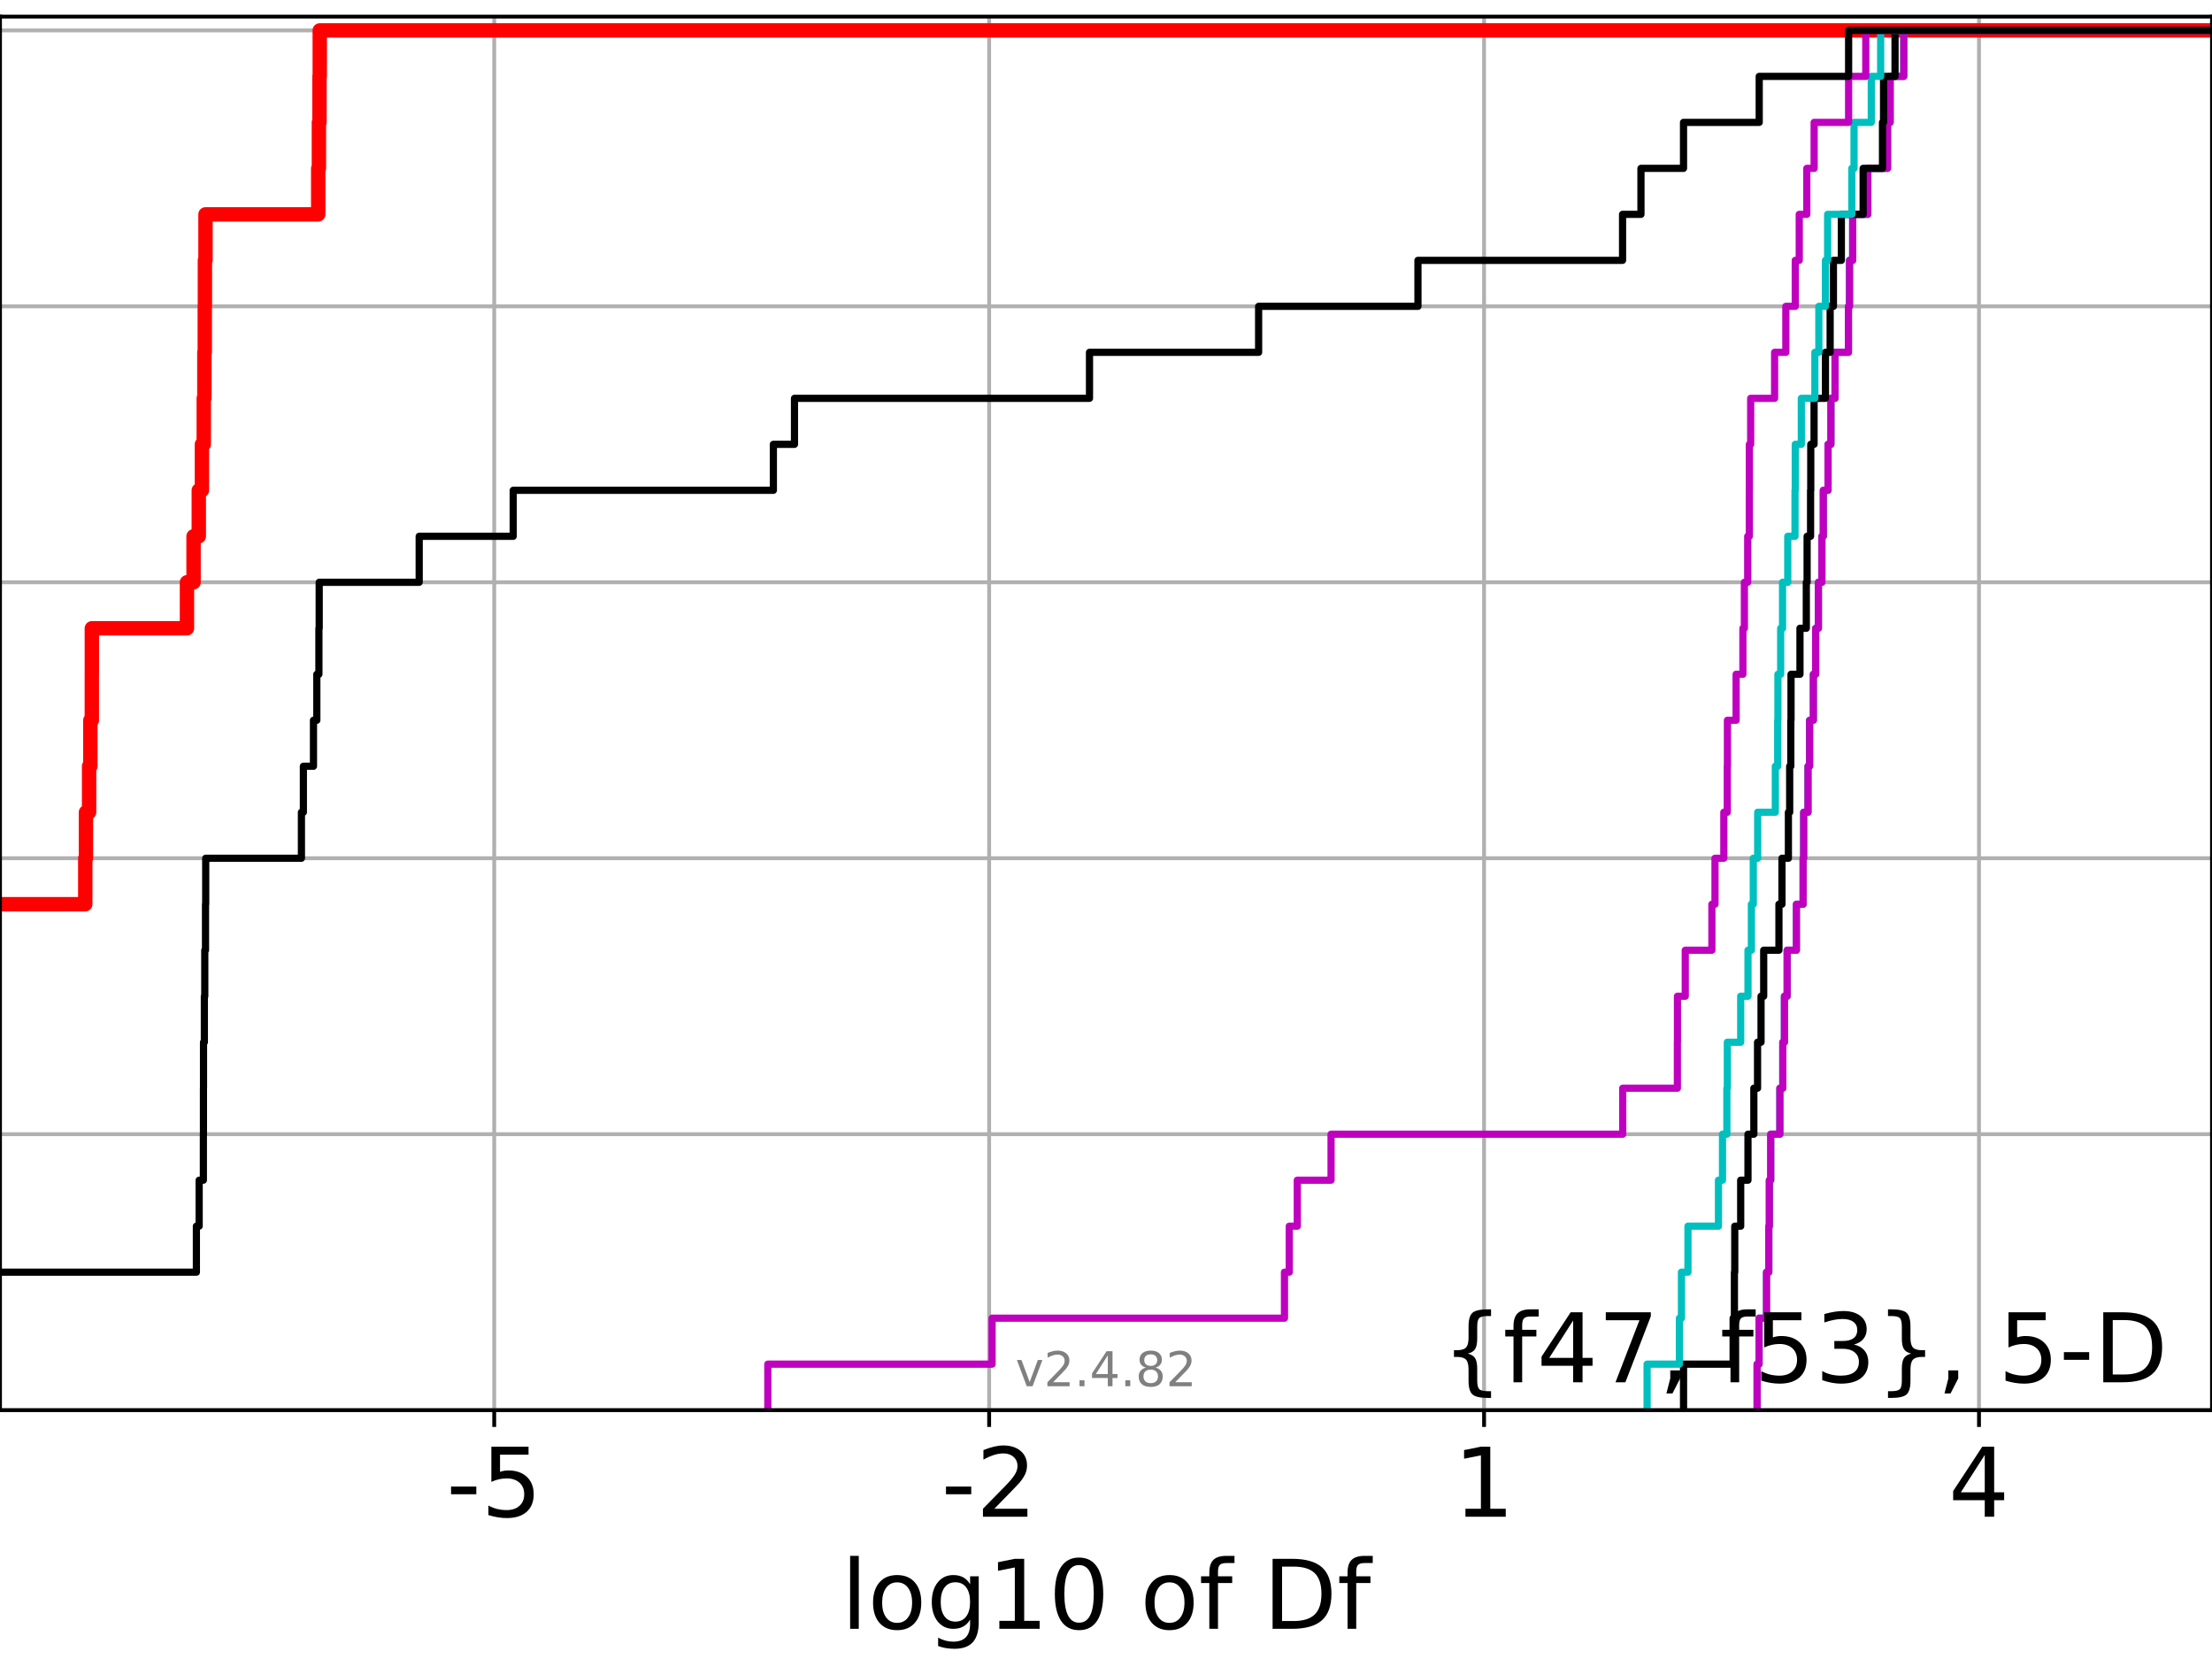 <?xml version="1.0" encoding="utf-8" standalone="no"?>
<!DOCTYPE svg PUBLIC "-//W3C//DTD SVG 1.1//EN"
  "http://www.w3.org/Graphics/SVG/1.1/DTD/svg11.dtd">
<!-- Created with matplotlib (https://matplotlib.org/) -->
<svg height="345.6pt" version="1.1" viewBox="0 0 460.8 345.6" width="460.8pt" xmlns="http://www.w3.org/2000/svg" xmlns:xlink="http://www.w3.org/1999/xlink">
 <defs>
  <style type="text/css">*{stroke-linecap:butt;stroke-linejoin:round;}</style>
 </defs>
 <g id="figure_1">
  <g id="patch_1">
   <path d="M 0 345.6 
L 460.8 345.6 
L 460.8 0 
L 0 0 
z
" style="fill:#ffffff;"/>
  </g>
  <g id="axes_1">
   <g id="patch_2">
    <path d="M 0 293.76 
L 460.8 293.76 
L 460.8 3.456 
L 0 3.456 
z
" style="fill:#ffffff;"/>
   </g>
   <g id="matplotlib.axis_1">
    <g id="xtick_1">
     <g id="line2d_1">
      <path clip-path="url(#p6d909900ae)" d="M 102.954 293.76 
L 102.954 3.456 
" style="fill:none;stroke:#b0b0b0;stroke-linecap:square;stroke-width:0.8;"/>
     </g>
     <g id="line2d_2">
      <defs>
       <path d="M 0 0 
L 0 3.5 
" id="m79bb02494a" style="stroke:#000000;stroke-width:0.8;"/>
      </defs>
      <g>
       <use style="stroke:#000000;stroke-width:0.8;" x="102.954" xlink:href="#m79bb02494a" y="293.76"/>
      </g>
     </g>
     <g id="text_1">
      <!-- -5 -->
      <g transform="translate(92.984 315.957)scale(0.2 -0.2)">
       <defs>
        <path d="M 4.891 31.391 
L 31.203 31.391 
L 31.203 23.391 
L 4.891 23.391 
z
" id="DejaVuSans-45"/>
        <path d="M 10.797 72.906 
L 49.516 72.906 
L 49.516 64.594 
L 19.828 64.594 
L 19.828 46.734 
Q 21.969 47.469 24.109 47.828 
Q 26.266 48.188 28.422 48.188 
Q 40.625 48.188 47.75 41.5 
Q 54.891 34.812 54.891 23.391 
Q 54.891 11.625 47.562 5.094 
Q 40.234 -1.422 26.906 -1.422 
Q 22.312 -1.422 17.547 -0.641 
Q 12.797 0.141 7.719 1.703 
L 7.719 11.625 
Q 12.109 9.234 16.797 8.062 
Q 21.484 6.891 26.703 6.891 
Q 35.156 6.891 40.078 11.328 
Q 45.016 15.766 45.016 23.391 
Q 45.016 31 40.078 35.438 
Q 35.156 39.891 26.703 39.891 
Q 22.75 39.891 18.812 39.016 
Q 14.891 38.141 10.797 36.281 
z
" id="DejaVuSans-53"/>
       </defs>
       <use xlink:href="#DejaVuSans-45"/>
       <use x="36.084" xlink:href="#DejaVuSans-53"/>
      </g>
     </g>
    </g>
    <g id="xtick_2">
     <g id="line2d_3">
      <path clip-path="url(#p6d909900ae)" d="M 206.057 293.76 
L 206.057 3.456 
" style="fill:none;stroke:#b0b0b0;stroke-linecap:square;stroke-width:0.8;"/>
     </g>
     <g id="line2d_4">
      <g>
       <use style="stroke:#000000;stroke-width:0.8;" x="206.057" xlink:href="#m79bb02494a" y="293.76"/>
      </g>
     </g>
     <g id="text_2">
      <!-- -2 -->
      <g transform="translate(196.087 315.957)scale(0.2 -0.2)">
       <defs>
        <path d="M 19.188 8.297 
L 53.609 8.297 
L 53.609 0 
L 7.328 0 
L 7.328 8.297 
Q 12.938 14.109 22.625 23.891 
Q 32.328 33.688 34.812 36.531 
Q 39.547 41.844 41.422 45.531 
Q 43.312 49.219 43.312 52.781 
Q 43.312 58.594 39.234 62.25 
Q 35.156 65.922 28.609 65.922 
Q 23.969 65.922 18.812 64.312 
Q 13.672 62.703 7.812 59.422 
L 7.812 69.391 
Q 13.766 71.781 18.938 73 
Q 24.125 74.219 28.422 74.219 
Q 39.75 74.219 46.484 68.547 
Q 53.219 62.891 53.219 53.422 
Q 53.219 48.922 51.531 44.891 
Q 49.859 40.875 45.406 35.406 
Q 44.188 33.984 37.641 27.219 
Q 31.109 20.453 19.188 8.297 
z
" id="DejaVuSans-50"/>
       </defs>
       <use xlink:href="#DejaVuSans-45"/>
       <use x="36.084" xlink:href="#DejaVuSans-50"/>
      </g>
     </g>
    </g>
    <g id="xtick_3">
     <g id="line2d_5">
      <path clip-path="url(#p6d909900ae)" d="M 309.16 293.76 
L 309.16 3.456 
" style="fill:none;stroke:#b0b0b0;stroke-linecap:square;stroke-width:0.8;"/>
     </g>
     <g id="line2d_6">
      <g>
       <use style="stroke:#000000;stroke-width:0.8;" x="309.16" xlink:href="#m79bb02494a" y="293.76"/>
      </g>
     </g>
     <g id="text_3">
      <!-- 1 -->
      <g transform="translate(302.797 315.957)scale(0.2 -0.2)">
       <defs>
        <path d="M 12.406 8.297 
L 28.516 8.297 
L 28.516 63.922 
L 10.984 60.406 
L 10.984 69.391 
L 28.422 72.906 
L 38.281 72.906 
L 38.281 8.297 
L 54.391 8.297 
L 54.391 0 
L 12.406 0 
z
" id="DejaVuSans-49"/>
       </defs>
       <use xlink:href="#DejaVuSans-49"/>
      </g>
     </g>
    </g>
    <g id="xtick_4">
     <g id="line2d_7">
      <path clip-path="url(#p6d909900ae)" d="M 412.262 293.76 
L 412.262 3.456 
" style="fill:none;stroke:#b0b0b0;stroke-linecap:square;stroke-width:0.8;"/>
     </g>
     <g id="line2d_8">
      <g>
       <use style="stroke:#000000;stroke-width:0.8;" x="412.262" xlink:href="#m79bb02494a" y="293.76"/>
      </g>
     </g>
     <g id="text_4">
      <!-- 4 -->
      <g transform="translate(405.9 315.957)scale(0.2 -0.2)">
       <defs>
        <path d="M 37.797 64.312 
L 12.891 25.391 
L 37.797 25.391 
z
M 35.203 72.906 
L 47.609 72.906 
L 47.609 25.391 
L 58.016 25.391 
L 58.016 17.188 
L 47.609 17.188 
L 47.609 0 
L 37.797 0 
L 37.797 17.188 
L 4.891 17.188 
L 4.891 26.703 
z
" id="DejaVuSans-52"/>
       </defs>
       <use xlink:href="#DejaVuSans-52"/>
      </g>
     </g>
    </g>
    <g id="text_5">
     <!-- log10 of Df -->
     <g transform="translate(175.214 339.313)scale(0.2 -0.2)">
      <defs>
       <path d="M 9.422 75.984 
L 18.406 75.984 
L 18.406 0 
L 9.422 0 
z
" id="DejaVuSans-108"/>
       <path d="M 30.609 48.391 
Q 23.391 48.391 19.188 42.75 
Q 14.984 37.109 14.984 27.297 
Q 14.984 17.484 19.156 11.844 
Q 23.344 6.203 30.609 6.203 
Q 37.797 6.203 41.984 11.859 
Q 46.188 17.531 46.188 27.297 
Q 46.188 37.016 41.984 42.703 
Q 37.797 48.391 30.609 48.391 
z
M 30.609 56 
Q 42.328 56 49.016 48.375 
Q 55.719 40.766 55.719 27.297 
Q 55.719 13.875 49.016 6.219 
Q 42.328 -1.422 30.609 -1.422 
Q 18.844 -1.422 12.172 6.219 
Q 5.516 13.875 5.516 27.297 
Q 5.516 40.766 12.172 48.375 
Q 18.844 56 30.609 56 
z
" id="DejaVuSans-111"/>
       <path d="M 45.406 27.984 
Q 45.406 37.75 41.375 43.109 
Q 37.359 48.484 30.078 48.484 
Q 22.859 48.484 18.828 43.109 
Q 14.797 37.75 14.797 27.984 
Q 14.797 18.266 18.828 12.891 
Q 22.859 7.516 30.078 7.516 
Q 37.359 7.516 41.375 12.891 
Q 45.406 18.266 45.406 27.984 
z
M 54.391 6.781 
Q 54.391 -7.172 48.188 -13.984 
Q 42 -20.797 29.203 -20.797 
Q 24.469 -20.797 20.266 -20.094 
Q 16.062 -19.391 12.109 -17.922 
L 12.109 -9.188 
Q 16.062 -11.328 19.922 -12.344 
Q 23.781 -13.375 27.781 -13.375 
Q 36.625 -13.375 41.016 -8.766 
Q 45.406 -4.156 45.406 5.172 
L 45.406 9.625 
Q 42.625 4.781 38.281 2.391 
Q 33.938 0 27.875 0 
Q 17.828 0 11.672 7.656 
Q 5.516 15.328 5.516 27.984 
Q 5.516 40.672 11.672 48.328 
Q 17.828 56 27.875 56 
Q 33.938 56 38.281 53.609 
Q 42.625 51.219 45.406 46.391 
L 45.406 54.688 
L 54.391 54.688 
z
" id="DejaVuSans-103"/>
       <path d="M 31.781 66.406 
Q 24.172 66.406 20.328 58.906 
Q 16.5 51.422 16.5 36.375 
Q 16.5 21.391 20.328 13.891 
Q 24.172 6.391 31.781 6.391 
Q 39.453 6.391 43.281 13.891 
Q 47.125 21.391 47.125 36.375 
Q 47.125 51.422 43.281 58.906 
Q 39.453 66.406 31.781 66.406 
z
M 31.781 74.219 
Q 44.047 74.219 50.516 64.516 
Q 56.984 54.828 56.984 36.375 
Q 56.984 17.969 50.516 8.266 
Q 44.047 -1.422 31.781 -1.422 
Q 19.531 -1.422 13.062 8.266 
Q 6.594 17.969 6.594 36.375 
Q 6.594 54.828 13.062 64.516 
Q 19.531 74.219 31.781 74.219 
z
" id="DejaVuSans-48"/>
       <path id="DejaVuSans-32"/>
       <path d="M 37.109 75.984 
L 37.109 68.5 
L 28.516 68.5 
Q 23.688 68.5 21.797 66.547 
Q 19.922 64.594 19.922 59.516 
L 19.922 54.688 
L 34.719 54.688 
L 34.719 47.703 
L 19.922 47.703 
L 19.922 0 
L 10.891 0 
L 10.891 47.703 
L 2.297 47.703 
L 2.297 54.688 
L 10.891 54.688 
L 10.891 58.5 
Q 10.891 67.625 15.141 71.797 
Q 19.391 75.984 28.609 75.984 
z
" id="DejaVuSans-102"/>
       <path d="M 19.672 64.797 
L 19.672 8.109 
L 31.594 8.109 
Q 46.688 8.109 53.688 14.938 
Q 60.688 21.781 60.688 36.531 
Q 60.688 51.172 53.688 57.984 
Q 46.688 64.797 31.594 64.797 
z
M 9.812 72.906 
L 30.078 72.906 
Q 51.266 72.906 61.172 64.094 
Q 71.094 55.281 71.094 36.531 
Q 71.094 17.672 61.125 8.828 
Q 51.172 0 30.078 0 
L 9.812 0 
z
" id="DejaVuSans-68"/>
      </defs>
      <use xlink:href="#DejaVuSans-108"/>
      <use x="27.783" xlink:href="#DejaVuSans-111"/>
      <use x="88.965" xlink:href="#DejaVuSans-103"/>
      <use x="152.441" xlink:href="#DejaVuSans-49"/>
      <use x="216.064" xlink:href="#DejaVuSans-48"/>
      <use x="279.688" xlink:href="#DejaVuSans-32"/>
      <use x="311.475" xlink:href="#DejaVuSans-111"/>
      <use x="372.656" xlink:href="#DejaVuSans-102"/>
      <use x="407.861" xlink:href="#DejaVuSans-32"/>
      <use x="439.648" xlink:href="#DejaVuSans-68"/>
      <use x="516.65" xlink:href="#DejaVuSans-102"/>
     </g>
    </g>
   </g>
   <g id="matplotlib.axis_2">
    <g id="ytick_1">
     <g id="line2d_9">
      <path clip-path="url(#p6d909900ae)" d="M 0 293.76 
L 460.8 293.76 
" style="fill:none;stroke:#b0b0b0;stroke-linecap:square;stroke-width:0.8;"/>
     </g>
     <g id="line2d_10">
      <defs>
       <path d="M 0 0 
L -3.5 0 
" id="md25db646d1" style="stroke:#000000;stroke-width:0.8;"/>
      </defs>
      <g>
       <use style="stroke:#000000;stroke-width:0.8;" x="0" xlink:href="#md25db646d1" y="293.76"/>
      </g>
     </g>
    </g>
    <g id="ytick_2">
     <g id="line2d_11">
      <path clip-path="url(#p6d909900ae)" d="M 0 236.274 
L 460.8 236.274 
" style="fill:none;stroke:#b0b0b0;stroke-linecap:square;stroke-width:0.8;"/>
     </g>
     <g id="line2d_12">
      <g>
       <use style="stroke:#000000;stroke-width:0.8;" x="0" xlink:href="#md25db646d1" y="236.274"/>
      </g>
     </g>
    </g>
    <g id="ytick_3">
     <g id="line2d_13">
      <path clip-path="url(#p6d909900ae)" d="M 0 178.788 
L 460.8 178.788 
" style="fill:none;stroke:#b0b0b0;stroke-linecap:square;stroke-width:0.8;"/>
     </g>
     <g id="line2d_14">
      <g>
       <use style="stroke:#000000;stroke-width:0.8;" x="0" xlink:href="#md25db646d1" y="178.788"/>
      </g>
     </g>
    </g>
    <g id="ytick_4">
     <g id="line2d_15">
      <path clip-path="url(#p6d909900ae)" d="M 0 121.302 
L 460.8 121.302 
" style="fill:none;stroke:#b0b0b0;stroke-linecap:square;stroke-width:0.8;"/>
     </g>
     <g id="line2d_16">
      <g>
       <use style="stroke:#000000;stroke-width:0.8;" x="0" xlink:href="#md25db646d1" y="121.302"/>
      </g>
     </g>
    </g>
    <g id="ytick_5">
     <g id="line2d_17">
      <path clip-path="url(#p6d909900ae)" d="M 0 63.816 
L 460.8 63.816 
" style="fill:none;stroke:#b0b0b0;stroke-linecap:square;stroke-width:0.8;"/>
     </g>
     <g id="line2d_18">
      <g>
       <use style="stroke:#000000;stroke-width:0.8;" x="0" xlink:href="#md25db646d1" y="63.816"/>
      </g>
     </g>
    </g>
    <g id="ytick_6">
     <g id="line2d_19">
      <path clip-path="url(#p6d909900ae)" d="M 0 6.33 
L 460.8 6.33 
" style="fill:none;stroke:#b0b0b0;stroke-linecap:square;stroke-width:0.8;"/>
     </g>
     <g id="line2d_20">
      <g>
       <use style="stroke:#000000;stroke-width:0.8;" x="0" xlink:href="#md25db646d1" y="6.33"/>
      </g>
     </g>
    </g>
   </g>
   <g id="line2d_21">
    <path clip-path="url(#p6d909900ae)" d="M -1 188.369 
L 17.762 188.369 
L 17.762 178.788 
L 17.908 178.788 
L 17.908 169.207 
L 18.559 169.207 
L 18.559 159.626 
L 18.824 159.626 
L 18.824 150.045 
L 19.128 150.045 
L 19.128 140.464 
L 19.135 140.464 
L 19.135 130.883 
L 38.949 130.883 
L 38.949 121.302 
L 40.322 121.302 
L 40.322 111.721 
L 41.411 111.721 
L 41.411 102.14 
L 42.066 102.14 
L 42.066 92.559 
L 42.449 92.559 
L 42.449 82.978 
L 42.573 82.978 
L 42.573 73.397 
L 42.659 73.397 
L 42.659 63.816 
L 42.685 63.816 
L 42.685 54.235 
L 42.811 54.235 
L 42.811 44.654 
L 66.292 44.654 
L 66.292 35.073 
L 66.434 35.073 
L 66.434 25.492 
L 66.554 25.492 
L 66.554 15.911 
L 66.613 15.911 
L 66.613 6.33 
L 66.613 6.33 
L 66.613 6.33 
L 460.8 6.33 
" style="fill:none;stroke:#ff0000;stroke-linecap:square;stroke-width:3;"/>
   </g>
   <g id="line2d_22">
    <path clip-path="url(#p6d909900ae)" d="M 366.038 293.76 
L 366.038 284.179 
L 366.445 284.179 
L 366.445 274.598 
L 367.996 274.598 
L 367.996 265.017 
L 368.474 265.017 
L 368.474 255.436 
L 368.589 255.436 
L 368.589 245.855 
L 368.874 245.855 
L 368.874 236.274 
L 370.777 236.274 
L 370.777 226.693 
L 371.391 226.693 
L 371.391 217.112 
L 371.729 217.112 
L 371.729 207.531 
L 372.297 207.531 
L 372.297 197.95 
L 374.226 197.95 
L 374.226 188.369 
L 375.621 188.369 
L 375.621 178.788 
L 375.736 178.788 
L 375.736 169.207 
L 376.64 169.207 
L 376.64 159.626 
L 376.97 159.626 
L 376.97 150.045 
L 377.754 150.045 
L 377.754 140.464 
L 378.233 140.464 
L 378.233 130.883 
L 378.809 130.883 
L 378.809 121.302 
L 379.534 121.302 
L 379.534 111.721 
L 379.829 111.721 
L 379.829 102.14 
L 380.814 102.14 
L 380.814 92.559 
L 381.415 92.559 
L 381.415 82.978 
L 382.273 82.978 
L 382.273 73.397 
L 385.068 73.397 
L 385.068 63.816 
L 385.285 63.816 
L 385.285 54.235 
L 385.95 54.235 
L 385.95 44.654 
L 389.096 44.654 
L 389.096 35.073 
L 393.213 35.073 
L 393.213 25.492 
L 393.752 25.492 
L 393.752 15.911 
L 396.591 15.911 
L 396.591 6.33 
L 396.591 6.33 
L 396.591 6.33 
L 460.8 6.33 
" style="fill:none;stroke:#00bfbf;stroke-linecap:square;stroke-width:1.5;"/>
   </g>
   <g id="line2d_23">
    <path clip-path="url(#p6d909900ae)" d="M 366.038 293.76 
L 366.038 284.179 
L 366.445 284.179 
L 366.445 274.598 
L 367.996 274.598 
L 367.996 265.017 
L 368.474 265.017 
L 368.474 255.436 
L 368.589 255.436 
L 368.589 245.855 
L 368.874 245.855 
L 368.874 236.274 
L 370.777 236.274 
L 370.777 226.693 
L 371.391 226.693 
L 371.391 217.112 
L 371.729 217.112 
L 371.729 207.531 
L 372.297 207.531 
L 372.297 197.95 
L 374.226 197.95 
L 374.226 188.369 
L 375.621 188.369 
L 375.621 178.788 
L 375.736 178.788 
L 375.736 169.207 
L 376.64 169.207 
L 376.64 159.626 
L 376.97 159.626 
L 376.97 150.045 
L 377.754 150.045 
L 377.754 140.464 
L 378.233 140.464 
L 378.233 130.883 
L 378.809 130.883 
L 378.809 121.302 
L 379.534 121.302 
L 379.534 111.721 
L 379.829 111.721 
L 379.829 102.14 
L 380.814 102.14 
L 380.814 92.559 
L 381.415 92.559 
L 381.415 82.978 
L 382.273 82.978 
L 382.273 73.397 
L 385.068 73.397 
L 385.068 63.816 
L 385.285 63.816 
L 385.285 54.235 
L 385.95 54.235 
L 385.95 44.654 
L 389.096 44.654 
L 389.096 35.073 
L 393.213 35.073 
L 393.213 25.492 
L 393.752 25.492 
L 393.752 15.911 
L 396.591 15.911 
L 396.591 6.33 
L 396.591 6.33 
L 396.591 6.33 
L 460.8 6.33 
" style="fill:none;stroke:#bf00bf;stroke-linecap:square;stroke-width:1.5;"/>
   </g>
   <g id="line2d_24">
    <path clip-path="url(#p6d909900ae)" d="M 350.712 293.76 
L 350.712 284.179 
L 361.043 284.179 
L 361.043 274.598 
L 361.31 274.598 
L 361.31 265.017 
L 361.382 265.017 
L 361.382 255.436 
L 362.618 255.436 
L 362.618 245.855 
L 364.136 245.855 
L 364.136 236.274 
L 365.36 236.274 
L 365.36 226.693 
L 366.13 226.693 
L 366.13 217.112 
L 366.858 217.112 
L 366.858 207.531 
L 367.409 207.531 
L 367.409 197.95 
L 370.585 197.95 
L 370.585 188.369 
L 371.217 188.369 
L 371.217 178.788 
L 372.557 178.788 
L 372.557 169.207 
L 372.824 169.207 
L 372.824 159.626 
L 373.062 159.626 
L 373.062 150.045 
L 373.105 150.045 
L 373.105 140.464 
L 374.967 140.464 
L 374.967 130.883 
L 376.287 130.883 
L 376.287 121.302 
L 376.454 121.302 
L 376.454 111.721 
L 377.174 111.721 
L 377.174 102.14 
L 377.215 102.14 
L 377.215 92.559 
L 377.904 92.559 
L 377.904 82.978 
L 380.273 82.978 
L 380.273 73.397 
L 381.254 73.397 
L 381.254 63.816 
L 381.934 63.816 
L 381.934 54.235 
L 383.587 54.235 
L 383.587 44.654 
L 388.127 44.654 
L 388.127 35.073 
L 392.159 35.073 
L 392.159 25.492 
L 392.382 25.492 
L 392.382 15.911 
L 394.771 15.911 
L 394.771 6.33 
L 394.771 6.33 
L 394.771 6.33 
L 460.8 6.33 
" style="fill:none;stroke:#000000;stroke-linecap:square;stroke-width:1.5;"/>
   </g>
   <g id="line2d_25">
    <path clip-path="url(#p6d909900ae)" d="M 343.121 293.76 
L 343.121 284.179 
L 349.851 284.179 
L 349.851 274.598 
L 350.277 274.598 
L 350.277 265.017 
L 351.632 265.017 
L 351.632 255.436 
L 357.987 255.436 
L 357.987 245.855 
L 358.827 245.855 
L 358.827 236.274 
L 359.739 236.274 
L 359.739 226.693 
L 359.836 226.693 
L 359.836 217.112 
L 362.619 217.112 
L 362.619 207.531 
L 364.139 207.531 
L 364.139 197.95 
L 364.845 197.95 
L 364.845 188.369 
L 365.241 188.369 
L 365.241 178.788 
L 366.156 178.788 
L 366.156 169.207 
L 369.832 169.207 
L 369.832 159.626 
L 370.328 159.626 
L 370.328 150.045 
L 370.371 150.045 
L 370.371 140.464 
L 370.947 140.464 
L 370.947 130.883 
L 371.338 130.883 
L 371.338 121.302 
L 372.422 121.302 
L 372.422 111.721 
L 373.932 111.721 
L 373.932 102.14 
L 373.988 102.14 
L 373.988 92.559 
L 375.249 92.559 
L 375.249 82.978 
L 378.071 82.978 
L 378.071 73.397 
L 378.897 73.397 
L 378.897 63.816 
L 380.273 63.816 
L 380.273 54.235 
L 380.731 54.235 
L 380.731 44.654 
L 385.771 44.654 
L 385.771 35.073 
L 386.232 35.073 
L 386.232 25.492 
L 389.82 25.492 
L 389.82 15.911 
L 391.777 15.911 
L 391.777 6.33 
L 391.777 6.33 
L 391.777 6.33 
L 460.8 6.33 
" style="fill:none;stroke:#00bfbf;stroke-linecap:square;stroke-width:1.5;"/>
   </g>
   <g id="line2d_26">
    <path clip-path="url(#p6d909900ae)" d="M 159.95 293.76 
L 159.95 284.179 
L 206.67 284.179 
L 206.67 274.598 
L 267.58 274.598 
L 267.58 265.017 
L 268.579 265.017 
L 268.579 255.436 
L 270.25 255.436 
L 270.25 245.855 
L 277.285 245.855 
L 277.285 236.274 
L 338.043 236.274 
L 338.043 226.693 
L 349.428 226.693 
L 349.428 217.112 
L 349.443 217.112 
L 349.443 207.531 
L 351.071 207.531 
L 351.071 197.95 
L 356.617 197.95 
L 356.617 188.369 
L 357.266 188.369 
L 357.266 178.788 
L 359.104 178.788 
L 359.104 169.207 
L 359.824 169.207 
L 359.824 159.626 
L 359.855 159.626 
L 359.855 150.045 
L 361.666 150.045 
L 361.666 140.464 
L 363.077 140.464 
L 363.077 130.883 
L 363.389 130.883 
L 363.389 121.302 
L 364.08 121.302 
L 364.08 111.721 
L 364.417 111.721 
L 364.417 102.14 
L 364.428 102.14 
L 364.428 92.559 
L 364.698 92.559 
L 364.698 82.978 
L 369.684 82.978 
L 369.684 73.397 
L 372.024 73.397 
L 372.024 63.816 
L 373.988 63.816 
L 373.988 54.235 
L 374.815 54.235 
L 374.815 44.654 
L 376.395 44.654 
L 376.395 35.073 
L 377.92 35.073 
L 377.92 25.492 
L 385.099 25.492 
L 385.099 15.911 
L 388.674 15.911 
L 388.674 6.33 
L 388.674 6.33 
L 388.674 6.33 
L 460.8 6.33 
" style="fill:none;stroke:#bf00bf;stroke-linecap:square;stroke-width:1.5;"/>
   </g>
   <g id="line2d_27">
    <path clip-path="url(#p6d909900ae)" d="M -1 265.017 
L 40.911 265.017 
L 40.911 255.436 
L 41.489 255.436 
L 41.489 245.855 
L 42.367 245.855 
L 42.367 236.274 
L 42.382 236.274 
L 42.382 226.693 
L 42.396 226.693 
L 42.396 217.112 
L 42.573 217.112 
L 42.573 207.531 
L 42.659 207.531 
L 42.659 197.95 
L 42.811 197.95 
L 42.811 188.369 
L 42.853 188.369 
L 42.853 178.788 
L 62.793 178.788 
L 62.793 169.207 
L 63.199 169.207 
L 63.199 159.626 
L 65.303 159.626 
L 65.303 150.045 
L 66.001 150.045 
L 66.001 140.464 
L 66.434 140.464 
L 66.434 130.883 
L 66.494 130.883 
L 66.494 121.302 
L 87.325 121.302 
L 87.325 111.721 
L 106.911 111.721 
L 106.911 102.14 
L 161.107 102.14 
L 161.107 92.559 
L 165.507 92.559 
L 165.507 82.978 
L 226.962 82.978 
L 226.962 73.397 
L 262.194 73.397 
L 262.194 63.816 
L 295.384 63.816 
L 295.384 54.235 
L 338.009 54.235 
L 338.009 44.654 
L 341.842 44.654 
L 341.842 35.073 
L 350.708 35.073 
L 350.708 25.492 
L 366.477 25.492 
L 366.477 15.911 
L 385.099 15.911 
L 385.099 6.33 
L 385.099 6.33 
L 385.099 6.33 
L 460.8 6.33 
" style="fill:none;stroke:#000000;stroke-linecap:square;stroke-width:1.5;"/>
   </g>
   <g id="patch_3">
    <path d="M 0 293.76 
L 0 3.456 
" style="fill:none;stroke:#000000;stroke-linecap:square;stroke-linejoin:miter;stroke-width:0.8;"/>
   </g>
   <g id="patch_4">
    <path d="M 460.8 293.76 
L 460.8 3.456 
" style="fill:none;stroke:#000000;stroke-linecap:square;stroke-linejoin:miter;stroke-width:0.8;"/>
   </g>
   <g id="patch_5">
    <path d="M -0 293.76 
L 460.8 293.76 
" style="fill:none;stroke:#000000;stroke-linecap:square;stroke-linejoin:miter;stroke-width:0.8;"/>
   </g>
   <g id="patch_6">
    <path d="M -0 3.456 
L 460.8 3.456 
" style="fill:none;stroke:#000000;stroke-linecap:square;stroke-linejoin:miter;stroke-width:0.8;"/>
   </g>
   <g id="text_6">
    <!-- {f47, f53}, 5-D -->
    <g transform="translate(300.387 287.954)scale(0.2 -0.2)">
     <defs>
      <path d="M 51.125 -9.281 
L 51.125 -16.312 
L 48.094 -16.312 
Q 35.938 -16.312 31.812 -12.688 
Q 27.688 -9.078 27.688 1.703 
L 27.688 13.375 
Q 27.688 20.75 25.047 23.578 
Q 22.406 26.422 15.484 26.422 
L 12.5 26.422 
L 12.5 33.406 
L 15.484 33.406 
Q 22.469 33.406 25.078 36.203 
Q 27.688 39.016 27.688 46.297 
L 27.688 58.016 
Q 27.688 68.797 31.812 72.391 
Q 35.938 75.984 48.094 75.984 
L 51.125 75.984 
L 51.125 69 
L 47.797 69 
Q 40.922 69 38.812 66.844 
Q 36.719 64.703 36.719 57.812 
L 36.719 45.703 
Q 36.719 38.031 34.5 34.562 
Q 32.281 31.109 26.906 29.891 
Q 32.328 28.562 34.516 25.094 
Q 36.719 21.625 36.719 14.016 
L 36.719 1.906 
Q 36.719 -4.984 38.812 -7.125 
Q 40.922 -9.281 47.797 -9.281 
z
" id="DejaVuSans-123"/>
      <path d="M 8.203 72.906 
L 55.078 72.906 
L 55.078 68.703 
L 28.609 0 
L 18.312 0 
L 43.219 64.594 
L 8.203 64.594 
z
" id="DejaVuSans-55"/>
      <path d="M 11.719 12.406 
L 22.016 12.406 
L 22.016 4 
L 14.016 -11.625 
L 7.719 -11.625 
L 11.719 4 
z
" id="DejaVuSans-44"/>
      <path d="M 40.578 39.312 
Q 47.656 37.797 51.625 33 
Q 55.609 28.219 55.609 21.188 
Q 55.609 10.406 48.188 4.484 
Q 40.766 -1.422 27.094 -1.422 
Q 22.516 -1.422 17.656 -0.516 
Q 12.797 0.391 7.625 2.203 
L 7.625 11.719 
Q 11.719 9.328 16.594 8.109 
Q 21.484 6.891 26.812 6.891 
Q 36.078 6.891 40.938 10.547 
Q 45.797 14.203 45.797 21.188 
Q 45.797 27.641 41.281 31.266 
Q 36.766 34.906 28.719 34.906 
L 20.219 34.906 
L 20.219 43.016 
L 29.109 43.016 
Q 36.375 43.016 40.234 45.922 
Q 44.094 48.828 44.094 54.297 
Q 44.094 59.906 40.109 62.906 
Q 36.141 65.922 28.719 65.922 
Q 24.656 65.922 20.016 65.031 
Q 15.375 64.156 9.812 62.312 
L 9.812 71.094 
Q 15.438 72.656 20.344 73.438 
Q 25.25 74.219 29.594 74.219 
Q 40.828 74.219 47.359 69.109 
Q 53.906 64.016 53.906 55.328 
Q 53.906 49.266 50.438 45.094 
Q 46.969 40.922 40.578 39.312 
z
" id="DejaVuSans-51"/>
      <path d="M 12.5 -9.281 
L 15.922 -9.281 
Q 22.75 -9.281 24.828 -7.172 
Q 26.906 -5.078 26.906 1.906 
L 26.906 14.016 
Q 26.906 21.625 29.094 25.094 
Q 31.297 28.562 36.719 29.891 
Q 31.297 31.109 29.094 34.562 
Q 26.906 38.031 26.906 45.703 
L 26.906 57.812 
Q 26.906 64.75 24.828 66.875 
Q 22.75 69 15.922 69 
L 12.5 69 
L 12.5 75.984 
L 15.578 75.984 
Q 27.734 75.984 31.812 72.391 
Q 35.891 68.797 35.891 58.016 
L 35.891 46.297 
Q 35.891 39.016 38.516 36.203 
Q 41.156 33.406 48.094 33.406 
L 51.125 33.406 
L 51.125 26.422 
L 48.094 26.422 
Q 41.156 26.422 38.516 23.578 
Q 35.891 20.75 35.891 13.375 
L 35.891 1.703 
Q 35.891 -9.078 31.812 -12.688 
Q 27.734 -16.312 15.578 -16.312 
L 12.5 -16.312 
z
" id="DejaVuSans-125"/>
     </defs>
     <use xlink:href="#DejaVuSans-123"/>
     <use x="63.623" xlink:href="#DejaVuSans-102"/>
     <use x="98.828" xlink:href="#DejaVuSans-52"/>
     <use x="162.451" xlink:href="#DejaVuSans-55"/>
     <use x="226.074" xlink:href="#DejaVuSans-44"/>
     <use x="257.861" xlink:href="#DejaVuSans-32"/>
     <use x="289.648" xlink:href="#DejaVuSans-102"/>
     <use x="324.854" xlink:href="#DejaVuSans-53"/>
     <use x="388.477" xlink:href="#DejaVuSans-51"/>
     <use x="452.1" xlink:href="#DejaVuSans-125"/>
     <use x="515.723" xlink:href="#DejaVuSans-44"/>
     <use x="547.51" xlink:href="#DejaVuSans-32"/>
     <use x="579.297" xlink:href="#DejaVuSans-53"/>
     <use x="642.92" xlink:href="#DejaVuSans-45"/>
     <use x="679.004" xlink:href="#DejaVuSans-68"/>
    </g>
   </g>
   <g id="text_7">
    <!-- v2.4.82 -->
    <g style="fill:#808080;" transform="translate(211.537 288.777)scale(0.1 -0.1)">
     <defs>
      <path d="M 2.984 54.688 
L 12.5 54.688 
L 29.594 8.797 
L 46.688 54.688 
L 56.203 54.688 
L 35.688 0 
L 23.484 0 
z
" id="DejaVuSans-118"/>
      <path d="M 10.688 12.406 
L 21 12.406 
L 21 0 
L 10.688 0 
z
" id="DejaVuSans-46"/>
      <path d="M 31.781 34.625 
Q 24.75 34.625 20.719 30.859 
Q 16.703 27.094 16.703 20.516 
Q 16.703 13.922 20.719 10.156 
Q 24.75 6.391 31.781 6.391 
Q 38.812 6.391 42.859 10.172 
Q 46.922 13.969 46.922 20.516 
Q 46.922 27.094 42.891 30.859 
Q 38.875 34.625 31.781 34.625 
z
M 21.922 38.812 
Q 15.578 40.375 12.031 44.719 
Q 8.5 49.078 8.5 55.328 
Q 8.5 64.062 14.719 69.141 
Q 20.953 74.219 31.781 74.219 
Q 42.672 74.219 48.875 69.141 
Q 55.078 64.062 55.078 55.328 
Q 55.078 49.078 51.531 44.719 
Q 48 40.375 41.703 38.812 
Q 48.828 37.156 52.797 32.312 
Q 56.781 27.484 56.781 20.516 
Q 56.781 9.906 50.312 4.234 
Q 43.844 -1.422 31.781 -1.422 
Q 19.734 -1.422 13.25 4.234 
Q 6.781 9.906 6.781 20.516 
Q 6.781 27.484 10.781 32.312 
Q 14.797 37.156 21.922 38.812 
z
M 18.312 54.391 
Q 18.312 48.734 21.844 45.562 
Q 25.391 42.391 31.781 42.391 
Q 38.141 42.391 41.719 45.562 
Q 45.312 48.734 45.312 54.391 
Q 45.312 60.062 41.719 63.234 
Q 38.141 66.406 31.781 66.406 
Q 25.391 66.406 21.844 63.234 
Q 18.312 60.062 18.312 54.391 
z
" id="DejaVuSans-56"/>
     </defs>
     <use xlink:href="#DejaVuSans-118"/>
     <use x="59.18" xlink:href="#DejaVuSans-50"/>
     <use x="122.803" xlink:href="#DejaVuSans-46"/>
     <use x="154.59" xlink:href="#DejaVuSans-52"/>
     <use x="218.213" xlink:href="#DejaVuSans-46"/>
     <use x="250" xlink:href="#DejaVuSans-56"/>
     <use x="313.623" xlink:href="#DejaVuSans-50"/>
    </g>
   </g>
  </g>
 </g>
 <defs>
  <clipPath id="p6d909900ae">
   <rect height="290.304" width="460.8" x="0" y="3.456"/>
  </clipPath>
 </defs>
</svg>
